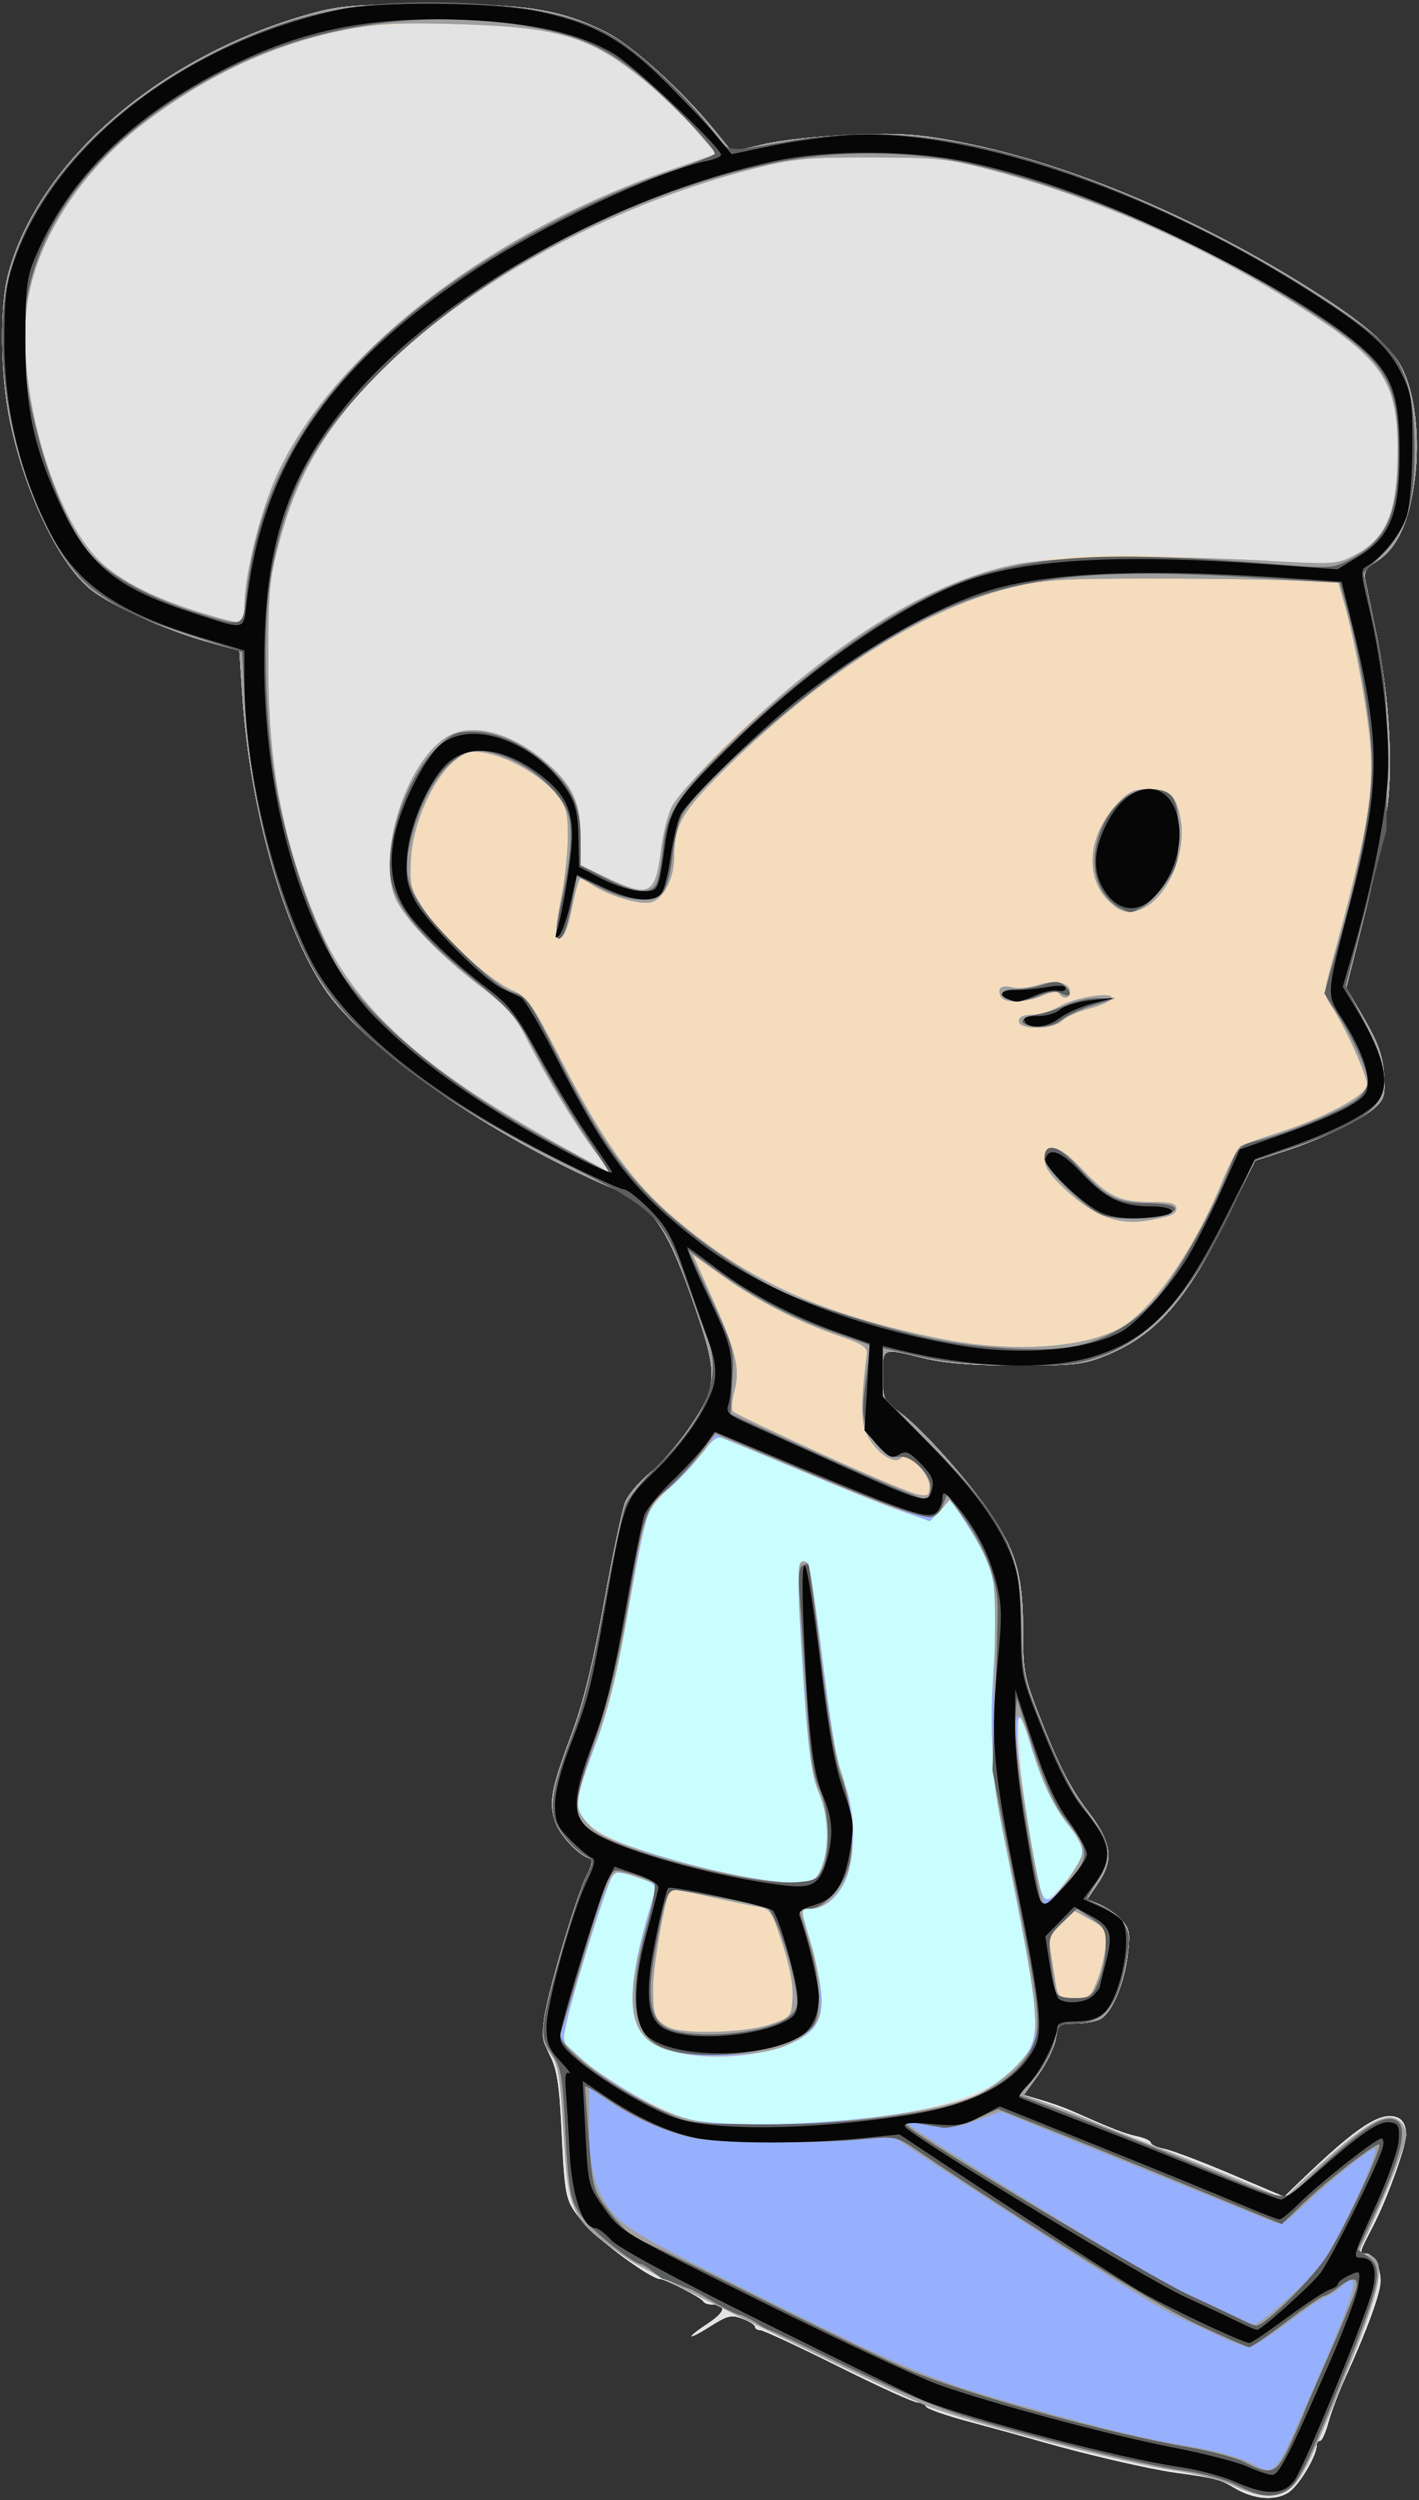 <svg xmlns="http://www.w3.org/2000/svg" xmlns:xlink="http://www.w3.org/1999/xlink" version="1.1" width="76.547" height="134.821" viewBox="-0.038 0.45 76.547 134.821">
  <rect x="-0.038" y="0.45" width="76.547" height="134.821" fill="#333333" stroke="none"/>
  <!-- Exported by Scratch - http://scratch.mit.edu/ -->
  <g id="ID0.9008278464898467">
    <g id="layer1">
      <g id="g63">
        <g id="g32">
          <path id="path46" fill="#cafdfd" stroke-width="0.23" d="M 69.444 134.877 C 70.01 134.532 70.994 132.899 70.994 132.306 C 70.994 132.177 71.076 132.073 71.175 132.073 C 71.276 132.073 71.476 131.627 71.622 131.082 C 71.768 130.537 72.19 129.428 72.56 128.615 C 73.716 126.078 74.437 124.099 74.437 123.468 C 74.437 122.68 74.052 121.972 73.624 121.972 C 73.271 121.972 73.275 121.957 74.04 120.478 C 74.8 119.01 75.814 116.191 75.814 115.548 C 75.814 115.135 75.658 114.795 75.413 114.671 C 74.527 114.226 73.201 115.077 70.087 118.088 L 69.236 118.909 L 66.384 117.697 C 64.817 117.031 63.198 116.417 62.787 116.334 C 62.377 116.251 62.041 116.1 62.041 115.997 C 62.041 115.895 61.705 115.74 61.295 115.652 C 60.622 115.509 59.97 115.254 57.794 114.288 C 57.415 114.12 56.677 113.855 56.152 113.701 L 55.198 113.419 L 55.992 112.314 C 56.428 111.707 56.846 110.842 56.919 110.393 C 57.044 109.618 57.097 109.577 57.954 109.577 C 58.451 109.577 59.067 109.465 59.323 109.328 C 59.951 108.991 60.617 107.416 60.804 105.82 C 60.941 104.661 60.899 104.448 60.444 103.963 C 60.161 103.662 59.633 103.293 59.272 103.144 L 58.614 102.871 L 59.18 102.038 C 60.084 100.708 59.952 99.804 58.599 98.052 C 57.797 97.013 57.108 95.698 56.304 93.672 C 55.184 90.851 55.154 90.713 55.154 88.396 C 55.154 85.56 54.81 84.242 53.572 82.327 C 52.417 80.539 49.744 77.52 48.532 76.635 C 47.62 75.968 47.589 75.906 47.584 74.627 C 47.578 73.104 47.519 73.129 49.803 73.693 C 50.909 73.967 52.374 74.082 54.809 74.087 C 57.836 74.093 58.407 74.032 59.527 73.587 C 62.331 72.469 63.997 70.576 66.255 65.939 L 67.665 63.045 L 69.272 62.524 C 71.254 61.882 73.455 60.815 74.172 60.149 C 74.641 59.712 74.699 59.482 74.618 58.354 C 74.547 57.354 74.306 56.68 73.558 55.387 L 72.589 53.714 L 73.633 49.565 C 74.208 47.283 74.76 44.539 74.861 43.466 C 75.087 41.066 74.836 37.663 74.209 34.626 C 73.949 33.364 73.682 32.073 73.617 31.757 C 73.52 31.292 73.647 31.089 74.283 30.684 C 75.341 30.01 75.998 28.557 76.286 26.25 C 76.565 24.032 76.29 21.661 75.597 20.302 C 75.047 19.226 73.746 18.044 71.489 16.57 C 65.131 12.416 57.758 9.26 51.713 8.103 C 49.525 7.684 48.545 7.617 45.974 7.711 C 44.229 7.774 42.125 8 41.163 8.226 L 39.453 8.63 L 38.542 7.511 C 36.779 5.344 34.054 2.879 32.645 2.174 C 30.195 0.95 28.299 0.65 23.131 0.67 C 19.201 0.684 18.287 0.756 16.778 1.172 C 8.685 3.403 2.028 9.119 0.4 15.239 C -0.067 16.992 -0.023 20.652 0.495 23.149 C 1.311 27.08 3.2 30.977 4.93 32.297 C 6.049 33.15 8.916 34.431 11.051 35.032 L 12.874 35.545 L 13.024 37.841 C 13.42 43.949 15.2 50.362 17.43 53.722 C 19.59 56.975 26.544 61.801 33.002 64.528 C 35.076 65.403 35.896 66.534 37.256 70.392 C 38.733 74.585 38.726 75.133 37.148 77.443 C 36.558 78.305 35.604 79.398 35.028 79.87 C 34.452 80.343 33.85 81.047 33.69 81.437 C 33.53 81.826 33.015 84.263 32.546 86.851 C 31.944 90.165 31.428 92.261 30.803 93.936 C 29.699 96.891 29.558 97.626 29.896 98.65 C 30.142 99.397 31.12 100.456 31.761 100.67 C 31.951 100.733 31.912 100.986 31.629 101.535 C 31.087 102.581 29.499 107.905 29.316 109.285 C 29.201 110.152 29.27 110.591 29.634 111.305 C 29.992 112.007 30.13 112.85 30.234 114.972 C 30.436 119.094 30.436 119.096 31.399 120.27 C 32.177 121.221 35.062 123.351 35.568 123.349 C 35.856 123.349 37.812 124.36 37.899 124.555 C 37.941 124.65 38.168 124.727 38.402 124.727 C 39.182 124.727 39.088 125.124 38.163 125.736 C 36.899 126.572 37.008 126.706 38.29 125.893 C 39.206 125.313 39.414 125.264 40.012 125.49 C 40.386 125.631 40.693 125.827 40.693 125.925 C 40.693 126.024 40.821 126.105 40.979 126.106 C 41.137 126.107 43.022 126.983 45.169 128.054 C 47.315 129.126 49.243 130.004 49.454 130.005 C 49.664 130.006 49.87 130.105 49.913 130.224 C 49.954 130.343 50.97 130.702 52.17 131.023 C 53.369 131.343 55.229 131.855 56.302 132.162 C 58.689 132.845 62.028 133.613 63.418 133.799 C 65.423 134.066 65.82 134.168 66.509 134.59 C 67.541 135.222 68.695 135.334 69.444 134.877 Z "/>
          <path id="path44" fill="#e3e3e3" stroke-width="0.23" d="M 69.444 134.877 C 70.01 134.532 70.994 132.899 70.994 132.306 C 70.994 132.177 71.076 132.073 71.175 132.073 C 71.276 132.073 71.476 131.627 71.622 131.082 C 71.768 130.537 72.19 129.428 72.56 128.615 C 73.716 126.078 74.437 124.099 74.437 123.468 C 74.437 122.68 74.052 121.972 73.624 121.972 C 73.271 121.972 73.275 121.957 74.04 120.478 C 74.8 119.01 75.814 116.191 75.814 115.548 C 75.814 115.135 75.658 114.795 75.413 114.671 C 74.527 114.226 73.201 115.077 70.087 118.088 L 69.236 118.909 L 66.384 117.697 C 64.817 117.031 63.198 116.417 62.787 116.334 C 62.377 116.251 62.041 116.1 62.041 115.997 C 62.041 115.895 61.705 115.74 61.295 115.652 C 60.622 115.509 59.97 115.254 57.794 114.288 C 57.415 114.12 56.677 113.855 56.152 113.701 L 55.198 113.419 L 55.992 112.314 C 56.428 111.707 56.846 110.842 56.919 110.393 C 57.044 109.618 57.097 109.577 57.954 109.577 C 58.451 109.577 59.067 109.465 59.323 109.328 C 59.951 108.991 60.617 107.416 60.804 105.82 C 60.941 104.661 60.899 104.448 60.444 103.963 C 60.161 103.662 59.633 103.293 59.272 103.144 L 58.614 102.871 L 59.18 102.038 C 60.084 100.708 59.952 99.804 58.599 98.052 C 57.797 97.013 57.108 95.698 56.304 93.672 C 55.184 90.851 55.154 90.713 55.154 88.396 C 55.154 85.56 54.81 84.242 53.572 82.327 C 52.417 80.539 49.744 77.52 48.532 76.635 C 47.62 75.968 47.589 75.906 47.584 74.627 C 47.578 73.104 47.519 73.129 49.803 73.693 C 50.909 73.967 52.374 74.082 54.809 74.087 C 57.836 74.093 58.407 74.032 59.527 73.587 C 62.331 72.469 63.997 70.576 66.255 65.939 L 67.665 63.045 L 69.272 62.524 C 71.254 61.882 73.455 60.815 74.172 60.149 C 74.641 59.712 74.699 59.482 74.618 58.354 C 74.547 57.354 74.306 56.68 73.558 55.387 L 72.589 53.714 L 73.633 49.565 C 74.208 47.283 74.76 44.539 74.861 43.466 C 75.087 41.066 74.836 37.663 74.209 34.626 C 73.949 33.364 73.682 32.073 73.617 31.757 C 73.52 31.292 73.647 31.089 74.283 30.684 C 75.341 30.01 75.998 28.557 76.286 26.25 C 76.565 24.032 76.29 21.661 75.597 20.302 C 75.047 19.226 73.746 18.044 71.489 16.57 C 65.131 12.416 57.758 9.26 51.713 8.103 C 49.525 7.684 48.545 7.617 45.974 7.711 C 44.229 7.774 42.125 8 41.163 8.226 L 39.453 8.63 L 38.542 7.511 C 36.779 5.344 34.054 2.879 32.645 2.174 C 30.195 0.95 28.299 0.65 23.131 0.67 C 19.201 0.684 18.287 0.756 16.778 1.172 C 8.685 3.403 2.028 9.119 0.4 15.239 C -0.067 16.992 -0.023 20.652 0.495 23.149 C 1.311 27.08 3.2 30.977 4.93 32.297 C 6.049 33.15 8.916 34.431 11.051 35.032 L 12.874 35.545 L 13.024 37.841 C 13.42 43.949 15.2 50.362 17.43 53.722 C 19.59 56.975 26.544 61.801 33.002 64.528 C 35.076 65.403 35.896 66.534 37.256 70.392 C 38.733 74.585 38.726 75.133 37.148 77.443 C 36.558 78.305 35.604 79.398 35.028 79.87 C 34.452 80.343 33.85 81.047 33.69 81.437 C 33.53 81.826 33.015 84.263 32.546 86.851 C 31.944 90.165 31.428 92.261 30.803 93.936 C 29.699 96.891 29.558 97.626 29.896 98.65 C 30.142 99.397 31.12 100.456 31.761 100.67 C 31.951 100.733 31.912 100.986 31.629 101.535 C 31.087 102.581 29.499 107.905 29.316 109.285 C 29.201 110.152 29.27 110.591 29.634 111.305 C 29.992 112.007 30.13 112.85 30.234 114.972 C 30.436 119.094 30.436 119.096 31.399 120.27 C 32.177 121.221 35.062 123.351 35.568 123.349 C 35.856 123.349 37.812 124.36 37.899 124.555 C 37.941 124.65 38.168 124.727 38.402 124.727 C 39.182 124.727 39.088 125.124 38.163 125.736 C 36.899 126.572 37.008 126.706 38.29 125.893 C 39.206 125.313 39.414 125.264 40.012 125.49 C 40.386 125.631 40.693 125.827 40.693 125.925 C 40.693 126.024 40.821 126.105 40.979 126.106 C 41.137 126.107 43.022 126.983 45.169 128.054 C 47.315 129.126 49.243 130.004 49.454 130.005 C 49.664 130.006 49.87 130.105 49.913 130.224 C 49.954 130.343 50.97 130.702 52.17 131.023 C 53.369 131.343 55.229 131.855 56.302 132.162 C 58.689 132.845 62.028 133.613 63.418 133.799 C 65.423 134.066 65.82 134.168 66.509 134.59 C 67.541 135.222 68.695 135.334 69.444 134.877 Z M 35.11 113.866 C 32.769 112.694 30.362 110.914 30.362 110.353 C 30.362 109.526 32.791 101.629 33.106 101.434 C 33.207 101.372 33.773 101.486 34.365 101.688 C 35.196 101.971 35.408 102.14 35.297 102.429 C 34.837 103.628 34.242 106.222 34.133 107.511 C 33.956 109.591 34.421 110.467 35.987 111.001 C 37.97 111.678 41.112 111.441 43.036 110.467 C 43.686 110.138 43.953 109.818 44.163 109.116 C 44.431 108.222 44.23 106.981 43.316 103.895 C 43.191 103.471 43.253 103.379 43.665 103.379 C 44.513 103.379 45.078 102.924 45.547 101.863 C 46.181 100.43 46.17 98.108 45.522 96.615 C 45.171 95.807 44.836 93.944 44.37 90.217 C 43.748 85.24 43.437 83.946 43.084 84.865 C 43.002 85.079 43.09 87.653 43.28 90.586 C 43.56 94.921 43.715 96.145 44.109 97.132 C 44.639 98.454 44.72 99.618 44.37 100.839 C 43.997 102.134 43.481 102.237 40.202 101.665 C 36 100.933 32.071 99.507 31.39 98.468 C 30.965 97.819 31.053 97.417 32.508 93.393 C 32.828 92.509 33.458 89.684 33.91 87.114 C 34.362 84.545 34.837 82.247 34.965 82.007 C 35.093 81.768 35.795 80.978 36.525 80.251 C 37.253 79.525 38.007 78.681 38.197 78.375 L 38.544 77.819 L 42.66 79.57 C 46.666 81.276 48.155 81.864 49.494 82.271 C 50.032 82.434 50.242 82.372 50.706 81.909 L 51.266 81.348 L 52.184 82.768 C 53.597 84.955 53.88 86.219 53.636 89.256 C 53.249 94.067 53.402 96.135 54.561 101.772 C 56.194 109.71 56.193 110.582 54.543 112.147 C 52.595 113.995 46.663 115.147 39.931 114.986 C 37.22 114.921 37.219 114.921 35.11 113.866 Z M 55.629 100.108 C 55.339 98.561 55.058 96.262 55.004 95 L 54.905 92.704 L 55.697 95.066 C 56.24 96.684 56.785 97.812 57.429 98.646 C 57.945 99.316 58.368 100.089 58.368 100.364 C 58.368 100.823 56.683 102.92 56.314 102.92 C 56.226 102.92 55.917 101.654 55.629 100.108 Z "/>
          <path id="path42" fill="#f4dcbd" stroke-width="0.23" d="M 69.677 134.541 C 70.227 134.021 70.722 133.001 72.275 129.204 C 74.543 123.653 74.816 122.319 73.737 122.037 C 73.204 121.897 73.214 121.971 73.608 121.147 C 74.72 118.826 75.814 116.074 75.814 115.598 C 75.814 115.058 75.38 114.627 74.834 114.627 C 74.246 114.627 72.8 115.657 70.835 117.477 L 69.185 119.006 L 67.736 118.409 C 66.94 118.081 65.978 117.672 65.599 117.499 C 65.22 117.327 63.774 116.756 62.386 116.231 C 60.996 115.704 59.447 115.09 58.942 114.865 C 58.437 114.64 57.386 114.225 56.606 113.944 L 55.19 113.431 L 55.988 112.32 C 56.427 111.709 56.846 110.842 56.919 110.393 C 57.044 109.618 57.097 109.577 57.954 109.577 C 58.451 109.577 59.067 109.465 59.323 109.328 C 59.951 108.991 60.617 107.416 60.804 105.82 C 60.941 104.661 60.899 104.448 60.444 103.963 C 60.161 103.662 59.633 103.293 59.272 103.144 L 58.614 102.871 L 59.18 102.038 C 60.084 100.708 59.952 99.804 58.599 98.052 C 57.797 97.013 57.108 95.698 56.304 93.672 C 55.184 90.851 55.154 90.713 55.154 88.396 C 55.154 85.56 54.81 84.242 53.572 82.327 C 52.417 80.539 49.744 77.52 48.532 76.635 C 47.62 75.968 47.589 75.906 47.584 74.627 C 47.578 73.104 47.519 73.129 49.803 73.693 C 50.909 73.967 52.374 74.082 54.809 74.087 C 57.836 74.093 58.407 74.032 59.527 73.587 C 62.331 72.469 63.997 70.576 66.255 65.939 L 67.665 63.045 L 69.272 62.524 C 71.254 61.882 73.455 60.815 74.172 60.149 C 74.641 59.712 74.699 59.482 74.618 58.354 C 74.547 57.354 74.306 56.68 73.558 55.387 L 72.589 53.714 L 73.633 49.565 C 74.208 47.283 74.76 44.539 74.861 43.466 C 75.087 41.066 74.836 37.663 74.209 34.626 C 73.949 33.364 73.682 32.073 73.617 31.757 C 73.52 31.292 73.647 31.089 74.283 30.684 C 75.341 30.01 75.998 28.557 76.286 26.25 C 76.565 24.032 76.29 21.661 75.597 20.302 C 75.047 19.226 73.746 18.044 71.489 16.57 C 65.131 12.416 57.758 9.26 51.713 8.103 C 49.525 7.684 48.545 7.617 45.974 7.711 C 44.229 7.774 42.125 8 41.163 8.226 L 39.453 8.63 L 38.542 7.511 C 36.779 5.344 34.054 2.879 32.645 2.174 C 30.195 0.95 28.299 0.65 23.131 0.67 C 19.201 0.684 18.287 0.756 16.778 1.172 C 8.685 3.403 2.028 9.119 0.4 15.239 C -0.067 16.992 -0.023 20.652 0.495 23.149 C 1.311 27.08 3.2 30.977 4.93 32.297 C 6.049 33.15 8.916 34.431 11.051 35.032 L 12.874 35.545 L 13.024 37.841 C 13.42 43.949 15.2 50.362 17.43 53.722 C 19.59 56.975 26.544 61.801 33.002 64.528 C 35.076 65.403 35.896 66.534 37.256 70.392 C 38.733 74.585 38.726 75.133 37.148 77.443 C 36.558 78.305 35.604 79.398 35.028 79.87 C 34.452 80.343 33.85 81.047 33.69 81.437 C 33.53 81.826 33.015 84.263 32.546 86.851 C 31.944 90.165 31.428 92.261 30.803 93.936 C 29.699 96.891 29.558 97.626 29.896 98.65 C 30.142 99.397 31.12 100.456 31.761 100.67 C 31.951 100.733 31.912 100.986 31.629 101.535 C 31.075 102.605 29.497 107.919 29.307 109.351 C 29.175 110.347 29.227 110.629 29.65 111.2 C 30.083 111.787 30.176 112.342 30.364 115.469 C 30.633 119.917 30.768 120.178 33.92 122.322 C 35.014 123.066 47.983 129.416 50.066 130.228 C 52.4 131.137 60.817 133.317 63.425 133.688 C 64.495 133.84 65.896 134.21 66.54 134.51 C 68.018 135.201 68.97 135.21 69.677 134.541 Z M 35.962 114.344 C 34.467 113.729 31.455 111.794 30.722 110.975 C 30.286 110.49 30.286 110.449 30.699 108.823 C 31.345 106.291 32.874 101.578 33.093 101.442 C 33.201 101.375 33.77 101.486 34.358 101.685 C 35.258 101.992 35.404 102.122 35.282 102.508 C 33.636 107.696 33.689 109.952 35.479 110.801 C 37.298 111.664 41.194 111.475 43.047 110.434 C 44.359 109.697 44.573 108.721 43.954 106.304 C 43.688 105.263 43.4 104.179 43.316 103.895 C 43.191 103.472 43.253 103.379 43.658 103.379 C 44.444 103.379 45.215 102.737 45.608 101.754 C 46.133 100.442 46.084 97.952 45.508 96.648 C 45.189 95.929 44.835 93.935 44.383 90.322 C 44.021 87.421 43.654 84.934 43.57 84.797 C 43.485 84.66 43.308 84.614 43.177 84.695 C 43.021 84.791 42.993 85.794 43.092 87.625 C 43.439 93.959 43.67 96.067 44.134 97.117 C 44.837 98.707 44.672 101.288 43.834 101.821 C 43.057 102.315 38.803 101.588 34.69 100.259 C 32.741 99.629 32.102 99.312 31.619 98.74 C 30.893 97.875 30.922 97.624 32.112 94.461 C 32.662 92.999 33.209 90.801 33.717 87.998 C 34.879 81.602 34.842 81.718 35.999 80.769 C 36.551 80.317 37.339 79.479 37.749 78.908 C 38.224 78.246 38.623 77.909 38.847 77.978 C 39.041 78.037 40.904 78.803 42.987 79.682 C 45.071 80.561 47.529 81.552 48.452 81.884 L 50.127 82.487 L 50.68 81.891 L 51.232 81.295 L 52.168 82.742 C 53.607 84.97 53.879 86.195 53.636 89.368 C 53.263 94.224 53.396 95.881 54.669 102.283 C 55.912 108.537 56.045 109.898 55.511 110.931 C 55.05 111.821 53.676 112.981 52.468 113.499 C 50.406 114.383 44.525 115.091 40.118 114.986 C 37.799 114.931 37.142 114.829 35.962 114.344 Z M 54.953 95.503 C 54.685 92.86 54.936 92.266 55.477 94.263 C 55.995 96.175 56.809 97.92 57.677 98.972 C 58.545 100.026 58.546 100.567 57.679 101.658 C 56.258 103.445 56.249 103.439 55.677 100.363 C 55.395 98.851 55.07 96.664 54.953 95.503 Z M 26.66 60.152 C 21.654 57.043 18.718 54.043 17.183 50.468 C 15.199 45.849 14.428 41.825 14.433 36.119 C 14.438 32.279 14.495 31.661 15.032 29.671 C 15.65 27.38 16.392 25.709 17.576 23.952 C 21.78 17.708 31.157 11.89 40.922 9.469 C 42.796 9.004 43.651 8.93 47.005 8.94 C 50.607 8.95 51.111 9.005 53.547 9.652 C 58.554 10.981 64.052 13.337 68.698 16.143 C 74.561 19.685 75.356 20.726 75.356 24.871 C 75.356 28.136 74.667 29.666 72.824 30.497 C 71.924 30.903 71.612 30.911 67.243 30.649 C 57.457 30.062 54.223 30.437 49.76 32.677 C 45.987 34.571 40.585 38.797 37.652 42.15 C 36.039 43.995 35.861 44.356 35.619 46.283 C 35.307 48.763 35.007 48.898 32.486 47.684 L 31.281 47.103 L 31.281 45.643 C 31.281 43.827 31.07 43.265 29.925 42.023 C 28.191 40.142 25.47 39.305 24.032 40.21 C 21.861 41.576 20.297 46.506 21.284 48.869 C 21.733 49.942 23.659 51.95 25.831 53.608 C 27.257 54.696 27.75 55.239 28.299 56.325 C 29.347 58.401 30.987 61.118 32.025 62.499 L 32.96 63.742 L 30.916 62.634 C 29.79 62.024 27.875 60.907 26.66 60.152 Z M 10.276 33.317 C 7.855 32.527 6.136 31.58 5.12 30.478 C 2.672 27.823 0.846 21.072 1.43 16.836 C 2.173 11.451 7.264 6.13 14.405 3.277 C 17.663 1.975 20.022 1.625 24.623 1.758 C 28.87 1.88 30.444 2.166 32.416 3.178 C 33.691 3.831 36.33 6.073 37.642 7.615 L 38.609 8.751 L 36.15 9.595 C 25.941 13.093 17.164 20.117 14.565 26.866 C 13.824 28.788 13.145 31.71 13.145 32.972 C 13.145 34.208 13.043 34.22 10.276 33.317 Z "/>
          <path id="path40" fill="#97b0fd" stroke-width="0.23" d="M 69.677 134.541 C 70.227 134.021 70.722 133.001 72.275 129.204 C 74.543 123.653 74.816 122.319 73.737 122.037 C 73.204 121.897 73.214 121.971 73.608 121.147 C 74.72 118.826 75.814 116.074 75.814 115.598 C 75.814 115.367 75.69 115.054 75.539 114.902 C 74.821 114.185 73.665 114.85 70.511 117.794 L 69.209 119.009 L 66.945 118.067 C 65.7 117.549 63.596 116.709 62.27 116.199 C 60.944 115.69 59.447 115.09 58.942 114.865 C 58.437 114.64 57.386 114.225 56.606 113.944 L 55.19 113.431 L 55.988 112.32 C 56.427 111.709 56.846 110.842 56.919 110.393 C 57.044 109.618 57.097 109.577 57.954 109.577 C 58.451 109.577 59.067 109.465 59.323 109.328 C 59.951 108.991 60.617 107.416 60.804 105.82 C 60.941 104.661 60.899 104.448 60.444 103.963 C 60.161 103.662 59.633 103.293 59.272 103.144 L 58.614 102.871 L 59.18 102.038 C 60.084 100.708 59.952 99.804 58.599 98.052 C 57.797 97.013 57.108 95.698 56.304 93.672 C 55.184 90.851 55.154 90.713 55.154 88.396 C 55.154 85.56 54.81 84.242 53.572 82.327 C 52.417 80.539 49.744 77.52 48.532 76.635 C 47.62 75.968 47.589 75.906 47.584 74.627 C 47.578 73.104 47.519 73.129 49.803 73.693 C 50.909 73.967 52.374 74.082 54.809 74.087 C 57.836 74.093 58.407 74.032 59.527 73.587 C 62.331 72.469 63.997 70.576 66.255 65.939 L 67.665 63.045 L 69.272 62.524 C 71.254 61.882 73.455 60.815 74.172 60.149 C 74.641 59.712 74.699 59.482 74.618 58.354 C 74.547 57.354 74.306 56.68 73.558 55.387 L 72.589 53.714 L 73.633 49.565 C 74.208 47.283 74.76 44.539 74.861 43.466 C 75.087 41.066 74.836 37.663 74.209 34.626 C 73.949 33.364 73.682 32.073 73.617 31.757 C 73.52 31.292 73.647 31.089 74.283 30.684 C 75.341 30.01 75.998 28.557 76.286 26.25 C 76.565 24.032 76.29 21.661 75.597 20.302 C 75.047 19.226 73.746 18.044 71.489 16.57 C 65.131 12.416 57.758 9.26 51.713 8.103 C 49.525 7.684 48.545 7.617 45.974 7.711 C 44.229 7.774 42.125 8 41.163 8.226 L 39.453 8.63 L 38.542 7.511 C 36.779 5.344 34.054 2.879 32.645 2.174 C 30.195 0.95 28.299 0.65 23.131 0.67 C 19.201 0.684 18.287 0.756 16.778 1.172 C 8.685 3.403 2.028 9.119 0.4 15.239 C -0.067 16.992 -0.023 20.652 0.495 23.149 C 1.311 27.08 3.2 30.977 4.93 32.297 C 6.049 33.15 8.916 34.431 11.051 35.032 L 12.874 35.545 L 13.024 37.841 C 13.42 43.949 15.2 50.362 17.43 53.722 C 19.59 56.975 26.544 61.801 33.002 64.528 C 35.076 65.403 35.896 66.534 37.256 70.392 C 38.733 74.585 38.726 75.133 37.148 77.443 C 36.558 78.305 35.604 79.398 35.028 79.87 C 34.452 80.343 33.85 81.047 33.69 81.437 C 33.53 81.826 33.015 84.263 32.546 86.851 C 31.944 90.165 31.428 92.261 30.803 93.936 C 29.699 96.891 29.558 97.626 29.896 98.65 C 30.142 99.397 31.12 100.456 31.761 100.67 C 31.951 100.733 31.912 100.986 31.629 101.535 C 31.075 102.605 29.497 107.919 29.307 109.351 C 29.175 110.347 29.227 110.629 29.65 111.2 C 30.083 111.787 30.176 112.342 30.364 115.469 C 30.633 119.917 30.768 120.178 33.92 122.322 C 35.01 123.063 47.92 129.381 50.066 130.224 C 52.374 131.13 60.8 133.315 63.425 133.688 C 64.495 133.84 65.896 134.21 66.54 134.51 C 68.018 135.201 68.97 135.21 69.677 134.541 Z M 35.962 114.344 C 34.467 113.729 31.455 111.794 30.722 110.975 C 30.286 110.49 30.286 110.449 30.699 108.823 C 31.345 106.291 32.874 101.578 33.093 101.442 C 33.201 101.375 33.77 101.486 34.358 101.685 C 35.258 101.992 35.404 102.122 35.282 102.508 C 33.636 107.696 33.689 109.952 35.479 110.801 C 37.298 111.664 41.194 111.475 43.047 110.434 C 44.359 109.697 44.573 108.721 43.954 106.304 C 43.688 105.263 43.4 104.179 43.316 103.895 C 43.191 103.472 43.253 103.379 43.658 103.379 C 44.444 103.379 45.215 102.737 45.608 101.754 C 46.133 100.442 46.084 97.952 45.508 96.648 C 45.189 95.929 44.835 93.935 44.383 90.322 C 44.021 87.421 43.654 84.934 43.57 84.797 C 43.485 84.66 43.308 84.614 43.177 84.695 C 43.021 84.791 42.993 85.794 43.092 87.625 C 43.439 93.959 43.67 96.067 44.134 97.117 C 44.837 98.707 44.672 101.288 43.834 101.821 C 43.057 102.315 38.803 101.588 34.69 100.259 C 32.741 99.629 32.102 99.312 31.619 98.74 C 30.893 97.875 30.922 97.624 32.112 94.461 C 32.662 92.999 33.209 90.801 33.717 87.998 C 34.879 81.602 34.842 81.718 35.999 80.769 C 36.551 80.317 37.339 79.479 37.749 78.908 C 38.224 78.246 38.623 77.909 38.847 77.978 C 39.041 78.037 40.904 78.803 42.987 79.682 C 45.071 80.561 47.529 81.552 48.452 81.884 L 50.127 82.487 L 50.68 81.891 L 51.232 81.295 L 52.168 82.742 C 53.607 84.97 53.879 86.195 53.636 89.368 C 53.263 94.224 53.396 95.881 54.669 102.283 C 55.912 108.537 56.045 109.898 55.511 110.931 C 55.05 111.821 53.676 112.981 52.468 113.499 C 50.406 114.383 44.525 115.091 40.118 114.986 C 37.799 114.931 37.142 114.829 35.962 114.344 Z M 36.028 109.772 C 35.285 109.381 35.189 109.136 35.192 107.626 C 35.194 106.419 35.865 102.62 36.122 102.363 C 36.174 102.311 37.042 102.457 38.052 102.688 C 39.062 102.919 40.265 103.17 40.725 103.249 C 41.54 103.386 41.574 103.435 42.175 105.28 C 42.573 106.505 42.764 107.535 42.717 108.202 C 42.645 109.215 42.624 109.239 41.496 109.624 C 40.158 110.081 36.788 110.172 36.028 109.772 Z M 56.88 107.224 C 56.798 106.687 56.679 105.938 56.617 105.559 C 56.525 105.005 56.642 104.736 57.216 104.186 L 57.93 103.502 L 58.781 103.963 C 59.537 104.373 59.627 104.518 59.605 105.279 C 59.59 105.749 59.401 106.598 59.184 107.167 C 58.811 108.142 58.741 108.199 57.91 108.199 C 57.052 108.199 57.027 108.176 56.88 107.224 Z M 54.953 95.503 C 54.685 92.86 54.936 92.266 55.477 94.263 C 55.995 96.175 56.809 97.92 57.677 98.972 C 58.545 100.026 58.546 100.567 57.679 101.658 C 56.259 103.445 56.249 103.439 55.677 100.363 C 55.395 98.851 55.07 96.664 54.953 95.503 Z M 44.229 78.829 C 41.732 77.689 39.606 76.674 39.507 76.575 C 39.406 76.474 39.434 75.993 39.568 75.507 C 39.901 74.301 39.688 73.378 38.419 70.537 L 37.337 68.111 L 38.96 69.274 C 40.826 70.611 43.014 71.734 45.23 72.49 C 46.458 72.908 46.764 73.105 46.722 73.448 C 46.386 76.17 46.392 77.157 46.75 77.85 C 47.241 78.799 48.189 79.445 48.554 79.08 C 48.925 78.709 50.105 79.871 50.105 80.61 C 50.105 81.105 50.027 81.154 49.436 81.036 C 49.069 80.962 46.726 79.969 44.229 78.829 Z M 50.599 72.624 C 44.296 71.337 40.314 69.529 36.35 66.152 C 34.058 64.201 32.499 62.027 30.246 57.647 C 28.623 54.491 28.445 54.239 27.541 53.826 C 26.269 53.244 23.725 50.895 22.79 49.438 C 22.103 48.368 22.054 48.162 22.135 46.717 C 22.24 44.859 23.299 42.469 24.446 41.506 C 25.062 40.987 25.308 40.917 26.089 41.041 C 27.351 41.244 29.129 42.254 29.927 43.223 C 30.515 43.935 30.592 44.207 30.592 45.578 C 30.592 46.431 30.424 47.961 30.219 48.979 C 30.014 49.997 29.904 50.887 29.974 50.958 C 30.275 51.258 30.561 50.719 30.838 49.32 C 31.001 48.499 31.197 47.826 31.271 47.826 C 31.347 47.826 31.611 47.965 31.86 48.136 C 32.743 48.739 34.467 49.26 35.073 49.108 C 35.76 48.936 36.33 47.813 36.332 46.628 C 36.335 44.962 36.749 44.233 38.921 42.072 C 44.126 36.892 49.645 33.358 54.397 32.165 C 56.189 31.715 57.024 31.656 61.811 31.65 C 64.778 31.646 68.321 31.694 69.683 31.757 L 72.16 31.872 L 72.486 33.02 C 73.043 34.975 73.724 38.672 73.88 40.596 C 74.096 43.234 73.707 45.435 71.779 52.481 C 71.371 53.973 71.371 54.062 71.761 54.661 C 72.584 55.925 73.785 58.601 73.709 59.004 C 73.607 59.545 71.362 60.742 69.043 61.49 C 68.032 61.816 67.072 62.155 66.907 62.243 C 66.744 62.331 66.272 63.232 65.858 64.246 C 64.366 67.898 62.033 71.213 60.327 72.103 C 58.237 73.193 54.389 73.398 50.599 72.624 Z M 61.811 66.274 C 63.141 66.049 63.418 65.935 63.418 65.612 C 63.418 65.349 63.103 65.272 62.03 65.272 C 60.339 65.272 59.727 64.975 58.283 63.447 C 57.106 62.201 56.469 62.036 56.341 62.944 C 56.285 63.335 56.547 63.749 57.312 64.482 C 58.885 65.99 60.259 66.537 61.811 66.274 Z M 57.267 55.486 C 57.474 55.279 58.136 54.985 58.74 54.832 C 59.343 54.679 59.876 54.435 59.924 54.291 C 60.058 53.891 57.936 54.227 57.078 54.743 C 56.684 54.979 56.039 55.172 55.643 55.172 C 55.157 55.172 54.925 55.283 54.925 55.517 C 54.925 56.009 56.769 55.984 57.267 55.486 Z M 56.233 54.124 C 56.696 53.922 57.02 53.886 57.108 54.028 C 57.316 54.365 57.68 54.3 57.68 53.925 C 57.68 53.434 56.861 53.267 55.942 53.571 C 55.495 53.718 54.893 53.779 54.602 53.706 C 53.988 53.551 53.758 53.708 53.932 54.161 C 54.089 54.569 55.261 54.55 56.233 54.124 Z M 61.758 49.358 C 63.038 48.647 63.963 46.337 63.651 44.633 C 63.413 43.327 63.072 43.006 61.925 43.006 C 61.077 43.006 60.838 43.126 60.129 43.911 C 58.648 45.55 58.482 47.746 59.745 49.009 C 60.455 49.719 60.951 49.805 61.758 49.358 Z M 26.66 60.152 C 21.654 57.043 18.718 54.043 17.183 50.468 C 15.199 45.849 14.428 41.825 14.433 36.119 C 14.438 32.279 14.495 31.661 15.032 29.671 C 15.65 27.38 16.393 25.709 17.576 23.952 C 21.78 17.708 31.157 11.89 40.922 9.469 C 42.796 9.004 43.651 8.93 47.005 8.94 C 50.607 8.95 51.111 9.005 53.547 9.652 C 59.475 11.226 65.575 13.999 70.994 17.582 C 74.585 19.957 75.356 21.209 75.356 24.671 C 75.356 28.09 74.771 29.506 72.987 30.417 C 72.086 30.877 71.862 30.89 68.474 30.698 C 62.707 30.369 56.699 30.46 54.63 30.906 C 51.056 31.676 47.425 33.612 43.241 36.977 C 40.6 39.101 36.723 42.942 36.202 43.951 C 35.991 44.358 35.728 45.412 35.618 46.291 C 35.307 48.762 35.005 48.897 32.486 47.684 L 31.281 47.103 L 31.281 45.606 C 31.281 43.763 30.864 42.825 29.524 41.645 C 27.582 39.937 25.382 39.362 24.032 40.21 C 21.861 41.576 20.297 46.506 21.284 48.869 C 21.733 49.942 23.659 51.95 25.831 53.608 C 27.257 54.696 27.75 55.239 28.299 56.325 C 29.347 58.401 30.987 61.118 32.025 62.499 L 32.96 63.742 L 30.916 62.634 C 29.79 62.024 27.875 60.907 26.66 60.152 Z M 10.276 33.321 C 7.843 32.52 6.133 31.577 5.123 30.481 C 2.668 27.817 0.847 21.155 1.42 16.928 C 1.888 13.472 4.268 9.74 7.662 7.141 C 11.175 4.45 14.852 2.759 18.81 2.014 C 20.403 1.714 21.669 1.659 24.738 1.754 C 30.174 1.922 31.806 2.42 34.74 4.806 C 35.57 5.481 36.781 6.644 37.431 7.391 L 38.613 8.751 L 36.151 9.6 C 25.892 13.14 17.162 20.122 14.565 26.866 C 13.788 28.884 13.146 31.725 13.146 33.144 L 13.146 34.089 L 12.4 33.932 C 11.989 33.845 11.033 33.57 10.276 33.321 Z "/>
          <path id="path38" fill="#a0a19e" stroke-width="0.23" d="M 69.677 134.541 C 70.227 134.021 70.722 133.001 72.275 129.204 C 74.543 123.653 74.816 122.319 73.737 122.037 C 73.204 121.897 73.214 121.971 73.608 121.147 C 74.72 118.826 75.814 116.074 75.814 115.598 C 75.814 115.367 75.69 115.054 75.539 114.902 C 74.821 114.185 73.665 114.85 70.511 117.794 L 69.209 119.009 L 66.945 118.067 C 65.7 117.549 63.596 116.709 62.27 116.199 C 60.944 115.69 59.447 115.09 58.942 114.865 C 58.437 114.64 57.386 114.225 56.606 113.944 L 55.19 113.431 L 55.988 112.32 C 56.427 111.709 56.846 110.842 56.919 110.393 C 57.044 109.618 57.097 109.577 57.954 109.577 C 58.451 109.577 59.067 109.465 59.323 109.328 C 59.951 108.991 60.617 107.416 60.804 105.82 C 60.941 104.661 60.899 104.448 60.444 103.963 C 60.161 103.662 59.633 103.293 59.272 103.144 L 58.614 102.871 L 59.18 102.038 C 60.084 100.708 59.952 99.804 58.599 98.052 C 57.797 97.013 57.108 95.698 56.304 93.672 C 55.184 90.851 55.154 90.713 55.154 88.396 C 55.154 85.56 54.81 84.242 53.572 82.327 C 52.417 80.539 49.744 77.52 48.532 76.635 C 47.62 75.968 47.589 75.906 47.584 74.627 C 47.578 73.104 47.519 73.129 49.803 73.693 C 50.909 73.967 52.374 74.082 54.809 74.087 C 57.836 74.093 58.407 74.032 59.527 73.587 C 62.331 72.469 63.997 70.576 66.255 65.939 L 67.665 63.045 L 69.272 62.524 C 71.254 61.882 73.455 60.815 74.172 60.149 C 74.641 59.712 74.699 59.482 74.618 58.354 C 74.547 57.354 74.306 56.68 73.558 55.387 L 72.589 53.714 L 73.633 49.565 C 74.208 47.283 74.76 44.539 74.861 43.466 C 75.087 41.066 74.836 37.663 74.209 34.626 C 73.949 33.364 73.682 32.073 73.617 31.757 C 73.52 31.292 73.647 31.089 74.283 30.684 C 75.341 30.01 75.998 28.557 76.286 26.25 C 76.565 24.032 76.29 21.661 75.597 20.302 C 75.047 19.226 73.746 18.044 71.489 16.57 C 65.131 12.416 57.758 9.26 51.713 8.103 C 49.525 7.684 48.545 7.617 45.974 7.711 C 44.229 7.774 42.125 8 41.163 8.226 L 39.453 8.63 L 38.542 7.511 C 36.779 5.344 34.054 2.879 32.645 2.174 C 30.195 0.95 28.299 0.65 23.131 0.67 C 19.201 0.684 18.287 0.756 16.778 1.172 C 8.685 3.403 2.028 9.119 0.4 15.239 C -0.067 16.992 -0.023 20.652 0.495 23.149 C 1.311 27.08 3.2 30.977 4.93 32.297 C 6.049 33.15 8.916 34.431 11.051 35.032 L 12.874 35.545 L 13.024 37.841 C 13.42 43.949 15.2 50.362 17.43 53.722 C 19.59 56.975 26.544 61.801 33.002 64.528 C 35.076 65.403 35.896 66.534 37.256 70.392 C 38.733 74.585 38.726 75.133 37.148 77.443 C 36.558 78.305 35.604 79.398 35.028 79.87 C 34.452 80.343 33.85 81.047 33.69 81.437 C 33.53 81.826 33.015 84.263 32.546 86.851 C 31.944 90.165 31.428 92.261 30.803 93.936 C 29.699 96.891 29.558 97.626 29.896 98.65 C 30.142 99.397 31.12 100.456 31.761 100.67 C 31.951 100.733 31.912 100.986 31.629 101.535 C 31.075 102.605 29.497 107.919 29.307 109.351 C 29.175 110.347 29.227 110.629 29.65 111.2 C 30.083 111.787 30.176 112.342 30.364 115.469 C 30.633 119.917 30.768 120.178 33.92 122.322 C 35.01 123.063 47.92 129.381 50.066 130.224 C 52.374 131.13 60.8 133.315 63.425 133.688 C 64.495 133.84 65.896 134.21 66.54 134.51 C 68.018 135.201 68.97 135.21 69.677 134.541 Z M 67.329 133.225 C 66.838 132.975 65.525 132.615 64.411 132.425 C 61.638 131.952 59.827 131.517 55.267 130.23 C 50.153 128.787 49.191 128.388 40.922 124.286 C 35.017 121.357 33.787 120.662 33.071 119.843 C 32.069 118.699 31.74 117.466 31.74 114.852 L 31.74 113.034 L 32.6 113.623 C 34.104 114.651 35.942 115.469 37.365 115.741 C 38.845 116.025 43.906 116.06 46.564 115.805 C 47.457 115.719 48.283 115.731 48.4 115.832 C 48.517 115.931 49.954 116.887 51.596 117.955 C 58.775 122.629 62.464 124.933 63.533 125.412 C 64.164 125.696 65.207 126.174 65.851 126.475 C 66.495 126.776 67.165 127.023 67.343 127.023 C 67.52 127.022 68.492 126.403 69.502 125.646 C 70.512 124.888 71.435 124.269 71.553 124.269 C 71.671 124.268 72.007 124.044 72.298 123.77 C 73.528 122.614 73.132 123.988 70.53 129.892 C 68.663 134.13 68.808 133.979 67.329 133.225 Z M 65.599 124.892 C 64.589 124.423 63.485 123.911 63.146 123.753 C 61.888 123.166 48.964 115.194 48.96 115.002 C 48.958 114.893 49.24 114.871 49.587 114.953 C 50.965 115.281 51.348 115.262 52.633 114.8 L 53.967 114.32 L 60.931 117.144 C 64.761 118.697 68.178 120.08 68.525 120.217 C 69.104 120.445 69.243 120.381 70.246 119.418 C 71.625 118.096 74.009 116.189 74.131 116.311 C 74.362 116.542 72.394 120.795 71.272 122.491 C 70.699 123.356 67.799 125.948 67.556 125.812 C 67.49 125.775 66.609 125.361 65.599 124.893 Z M 37.125 114.732 C 35.412 114.289 32.771 112.797 31.273 111.427 L 30.129 110.38 L 30.804 108.199 C 31.175 107 31.74 105.141 32.058 104.067 C 32.377 102.994 32.771 101.933 32.935 101.709 C 33.215 101.327 33.299 101.324 34.323 101.673 C 34.922 101.878 35.412 102.085 35.412 102.134 C 35.412 102.184 35.161 103.093 34.853 104.156 C 33.229 109.757 34.051 111.309 38.626 111.276 C 41.224 111.258 42.518 110.932 43.51 110.046 C 44.188 109.44 44.241 109.289 44.207 108.049 C 44.187 107.311 43.957 106.036 43.697 105.215 C 43.106 103.354 43.105 103.379 43.76 103.379 C 44.503 103.379 45.461 102.359 45.76 101.249 C 46.1 99.988 45.897 97.573 45.313 95.918 C 45.011 95.06 44.619 92.753 44.275 89.793 C 43.971 87.181 43.653 84.933 43.569 84.796 C 43.485 84.66 43.31 84.613 43.181 84.692 C 42.946 84.838 42.987 86.038 43.465 92.912 C 43.624 95.212 43.813 96.39 44.141 97.13 C 44.677 98.342 44.729 100.089 44.262 101.205 C 43.952 101.946 43.858 102.002 42.896 102.002 C 41.329 102.002 37.402 101.18 34.715 100.29 C 32.888 99.685 32.157 99.322 31.662 98.77 C 30.871 97.892 30.908 97.568 32.184 94.166 C 32.832 92.438 33.274 90.623 33.797 87.539 C 34.769 81.814 34.718 81.956 36.281 80.457 C 37.024 79.744 37.842 78.859 38.098 78.49 L 38.562 77.82 L 43.642 79.939 C 49.485 82.376 50.214 82.568 50.781 81.816 L 51.168 81.303 L 51.798 82.129 C 52.144 82.584 52.706 83.547 53.045 84.271 C 53.715 85.702 53.718 85.745 53.532 93.278 C 53.458 96.243 53.502 96.607 54.556 101.657 C 55.163 104.561 55.712 107.763 55.777 108.773 L 55.896 110.61 L 54.943 111.687 C 54.419 112.279 53.452 113.026 52.793 113.346 C 50.013 114.695 40.3 115.554 37.125 114.732 Z M 36.028 109.772 C 35.285 109.381 35.189 109.137 35.192 107.626 C 35.194 106.419 35.865 102.62 36.122 102.363 C 36.174 102.311 37.042 102.457 38.052 102.688 C 39.062 102.919 40.265 103.17 40.725 103.249 C 41.54 103.386 41.574 103.435 42.175 105.28 C 42.573 106.505 42.764 107.535 42.717 108.202 C 42.645 109.215 42.624 109.239 41.496 109.624 C 40.158 110.081 36.788 110.172 36.028 109.772 Z M 56.88 107.224 C 56.798 106.687 56.679 105.938 56.617 105.559 C 56.524 105.005 56.642 104.736 57.216 104.186 L 57.93 103.502 L 58.781 103.963 C 59.537 104.373 59.627 104.518 59.604 105.279 C 59.59 105.749 59.401 106.598 59.184 107.167 C 58.811 108.142 58.741 108.199 57.91 108.199 C 57.052 108.199 57.027 108.176 56.88 107.224 Z M 55.544 99.533 C 54.784 94.986 54.595 93.138 54.872 92.966 C 54.991 92.894 55.318 93.627 55.6 94.596 C 56.194 96.642 56.793 97.894 57.712 99.012 C 58.073 99.451 58.368 100.036 58.368 100.312 C 58.368 100.809 56.691 103.15 56.335 103.15 C 56.232 103.15 55.877 101.522 55.544 99.533 Z M 44.229 78.829 C 41.732 77.689 39.606 76.674 39.507 76.575 C 39.406 76.474 39.434 75.993 39.568 75.507 C 39.901 74.301 39.688 73.378 38.419 70.537 L 37.337 68.111 L 38.96 69.274 C 40.826 70.611 43.014 71.734 45.23 72.49 C 46.458 72.908 46.764 73.105 46.722 73.448 C 46.386 76.17 46.392 77.157 46.75 77.85 C 47.241 78.799 48.189 79.445 48.554 79.08 C 48.925 78.709 50.105 79.871 50.105 80.61 C 50.105 81.105 50.027 81.154 49.436 81.036 C 49.069 80.962 46.726 79.969 44.229 78.829 Z M 50.599 72.624 C 44.296 71.337 40.315 69.529 36.35 66.152 C 34.058 64.201 32.499 62.027 30.246 57.647 C 28.623 54.491 28.445 54.239 27.541 53.826 C 26.269 53.244 23.725 50.895 22.79 49.438 C 22.103 48.368 22.054 48.162 22.135 46.717 C 22.24 44.859 23.299 42.469 24.446 41.506 C 25.062 40.987 25.308 40.917 26.089 41.041 C 27.351 41.244 29.129 42.254 29.927 43.223 C 30.515 43.935 30.592 44.207 30.592 45.578 C 30.592 46.431 30.424 47.961 30.219 48.979 C 30.014 49.997 29.904 50.887 29.974 50.957 C 30.275 51.258 30.561 50.719 30.838 49.32 C 31.001 48.499 31.197 47.826 31.271 47.826 C 31.347 47.826 31.611 47.965 31.86 48.136 C 32.743 48.739 34.467 49.26 35.073 49.108 C 35.76 48.936 36.33 47.813 36.332 46.628 C 36.335 44.962 36.749 44.233 38.921 42.072 C 44.126 36.892 49.645 33.358 54.397 32.165 C 56.189 31.715 57.024 31.656 61.811 31.65 C 64.778 31.646 68.321 31.694 69.683 31.757 L 72.16 31.872 L 72.486 33.02 C 73.043 34.975 73.724 38.672 73.88 40.596 C 74.096 43.234 73.707 45.435 71.779 52.481 C 71.371 53.973 71.371 54.062 71.761 54.661 C 72.584 55.925 73.785 58.601 73.709 59.004 C 73.607 59.545 71.362 60.742 69.043 61.49 C 68.032 61.816 67.072 62.155 66.907 62.243 C 66.744 62.331 66.272 63.232 65.858 64.246 C 64.366 67.898 62.033 71.213 60.327 72.103 C 58.237 73.193 54.389 73.398 50.599 72.624 Z M 61.811 66.274 C 63.141 66.049 63.418 65.935 63.418 65.612 C 63.418 65.349 63.103 65.272 62.03 65.272 C 60.339 65.272 59.728 64.975 58.284 63.447 C 57.106 62.201 56.47 62.036 56.341 62.944 C 56.285 63.335 56.547 63.749 57.312 64.482 C 58.885 65.99 60.26 66.537 61.811 66.274 Z M 57.267 55.486 C 57.474 55.279 58.136 54.985 58.74 54.832 C 59.343 54.679 59.876 54.435 59.924 54.291 C 60.058 53.891 57.936 54.227 57.078 54.743 C 56.684 54.979 56.039 55.172 55.643 55.172 C 55.157 55.172 54.925 55.283 54.925 55.517 C 54.925 56.009 56.769 55.984 57.267 55.486 Z M 56.233 54.124 C 56.696 53.922 57.02 53.886 57.108 54.028 C 57.317 54.365 57.68 54.3 57.68 53.925 C 57.68 53.434 56.861 53.267 55.942 53.571 C 55.495 53.717 54.893 53.779 54.602 53.706 C 53.988 53.551 53.758 53.708 53.932 54.161 C 54.089 54.569 55.261 54.55 56.233 54.124 Z M 61.758 49.358 C 63.038 48.647 63.964 46.337 63.651 44.633 C 63.413 43.326 63.072 43.006 61.925 43.006 C 61.077 43.006 60.838 43.126 60.129 43.911 C 58.648 45.55 58.482 47.746 59.745 49.009 C 60.455 49.719 60.951 49.805 61.758 49.358 Z M 26.66 60.152 C 21.655 57.043 18.719 54.043 17.184 50.468 C 15.199 45.849 14.428 41.825 14.433 36.119 C 14.438 32.279 14.495 31.661 15.032 29.671 C 15.65 27.38 16.393 25.709 17.576 23.952 C 21.78 17.708 31.157 11.89 40.922 9.469 C 42.796 9.004 43.651 8.93 47.005 8.94 C 50.607 8.95 51.111 9.005 53.547 9.652 C 59.475 11.226 65.575 13.999 70.994 17.582 C 74.585 19.957 75.356 21.209 75.356 24.671 C 75.356 28.089 74.771 29.506 72.987 30.417 C 72.086 30.877 71.862 30.89 68.474 30.698 C 62.707 30.369 56.699 30.46 54.63 30.906 C 51.056 31.676 47.425 33.612 43.241 36.977 C 40.6 39.101 36.723 42.942 36.202 43.951 C 35.991 44.358 35.728 45.411 35.618 46.291 C 35.307 48.762 35.005 48.897 32.486 47.684 L 31.281 47.103 L 31.281 45.606 C 31.281 43.763 30.864 42.825 29.524 41.645 C 27.583 39.937 25.382 39.362 24.032 40.21 C 21.861 41.576 20.297 46.506 21.284 48.869 C 21.733 49.942 23.659 51.95 25.831 53.608 C 27.257 54.696 27.751 55.239 28.299 56.325 C 29.347 58.401 30.987 61.118 32.025 62.499 L 32.96 63.742 L 30.916 62.634 C 29.79 62.024 27.875 60.907 26.66 60.152 Z M 10.276 33.321 C 7.843 32.519 6.133 31.577 5.123 30.481 C 2.668 27.817 0.847 21.155 1.42 16.928 C 1.889 13.472 4.268 9.74 7.662 7.141 C 11.175 4.45 14.852 2.759 18.81 2.014 C 20.403 1.714 21.669 1.659 24.738 1.754 C 30.174 1.922 31.806 2.42 34.741 4.806 C 35.57 5.481 36.781 6.644 37.431 7.391 L 38.613 8.751 L 36.152 9.599 C 25.892 13.14 17.162 20.122 14.565 26.866 C 13.788 28.884 13.146 31.725 13.146 33.144 L 13.146 34.089 L 12.4 33.932 C 11.989 33.845 11.033 33.57 10.276 33.321 Z "/>
          <path id="path36" fill="#5d5e5e" stroke-width="0.23" d="M 69.306 134.788 C 69.899 134.501 70.394 133.557 71.931 129.778 C 74.493 123.48 74.656 122.772 73.709 122.109 L 73.209 121.759 L 74.045 119.972 C 75.602 116.644 75.961 115.051 75.219 114.765 C 74.498 114.488 73.422 115.223 70.459 118.011 C 69.16 119.233 69.69 119.307 64.451 117.175 C 60.492 115.564 58.125 114.629 56.236 113.93 L 54.907 113.439 L 55.721 112.539 C 56.168 112.043 56.658 111.175 56.81 110.608 C 57.065 109.655 57.142 109.577 57.831 109.577 C 59.508 109.577 60.24 108.706 60.717 106.139 C 60.935 104.969 60.915 104.709 60.569 104.179 C 60.348 103.844 59.815 103.422 59.383 103.242 C 58.951 103.061 58.597 102.868 58.597 102.812 C 58.597 102.757 58.856 102.33 59.171 101.865 C 59.883 100.817 59.899 99.99 59.229 99.049 C 58.945 98.65 58.422 97.923 58.067 97.434 C 57.713 96.944 56.904 95.266 56.269 93.706 C 55.13 90.902 55.115 90.835 55.059 88.113 C 54.971 83.954 54.232 82.494 50.057 78.246 L 47.579 75.724 L 47.579 74.433 L 47.579 73.142 L 49.587 73.594 C 50.98 73.907 52.547 74.057 54.695 74.078 C 57.402 74.106 57.991 74.042 59.355 73.572 C 62.148 72.607 64.59 69.761 66.76 64.943 L 67.623 63.029 L 69.48 62.401 C 74.944 60.557 75.582 59.516 73.612 55.662 L 72.557 53.599 L 73.658 49.393 L 74.759 45.186 L 74.767 41.283 C 74.774 37.891 74.693 36.988 74.144 34.372 L 73.513 31.363 L 74.523 30.353 C 75.834 29.043 76.273 27.609 76.273 24.641 C 76.273 21.991 75.843 20.36 74.844 19.223 C 73.806 18.039 69.146 15.03 65.454 13.156 C 56.363 8.542 49.237 6.919 42.873 8.01 C 38.93 8.686 39.302 8.728 38.397 7.506 C 37.174 5.855 34.778 3.547 33.287 2.583 C 31.423 1.379 28.618 0.735 24.614 0.592 C 19.416 0.408 15.844 1.133 11.663 3.221 C 5.736 6.182 1.523 10.775 0.413 15.485 C -0.851 20.844 1.696 29.899 5.162 32.37 C 6.619 33.41 7.423 33.777 10.363 34.741 L 13.03 35.615 L 13.181 38.45 C 13.43 43.115 14.789 48.623 16.557 52.125 C 18.496 55.965 22.756 59.38 30.272 63.119 C 35.286 65.614 35.758 66.064 36.99 69.523 C 37.483 70.91 38.001 72.335 38.142 72.69 C 38.929 74.686 38.032 76.965 35.489 79.431 C 34.684 80.212 33.884 81.193 33.713 81.612 C 33.541 82.031 33.015 84.492 32.544 87.081 C 31.969 90.243 31.43 92.46 30.901 93.843 C 29.938 96.36 29.663 97.527 29.834 98.38 C 29.968 99.054 30.843 100.134 31.591 100.548 C 31.984 100.766 31.99 100.835 31.669 101.459 C 31.197 102.369 29.507 108.059 29.326 109.347 C 29.204 110.208 29.272 110.516 29.733 111.196 C 30.221 111.914 30.305 112.365 30.441 114.984 C 30.634 118.727 30.718 119.153 31.436 120.096 C 31.993 120.825 34.17 122.547 34.537 122.547 C 34.631 122.547 34.92 122.727 35.178 122.948 C 35.436 123.17 35.691 123.35 35.745 123.35 C 35.797 123.35 36.132 123.471 36.488 123.617 C 36.843 123.765 37.186 123.897 37.249 123.911 C 37.312 123.925 37.853 124.227 38.451 124.581 C 39.048 124.936 39.678 125.247 39.851 125.272 C 40.023 125.297 40.434 125.495 40.765 125.712 C 41.094 125.928 41.422 126.105 41.492 126.105 C 41.562 126.105 43.4 126.974 45.575 128.036 C 47.75 129.098 50.551 130.29 51.801 130.685 C 55.284 131.788 61.716 133.39 63.765 133.668 C 64.831 133.812 66.077 134.156 66.731 134.487 C 67.937 135.098 68.524 135.166 69.306 134.788 Z M 67.117 133.234 C 66.636 132.988 65.271 132.622 64.084 132.419 C 59.824 131.692 52.248 129.608 49.071 128.29 C 48.061 127.871 44.446 126.135 41.036 124.433 C 37.627 122.732 34.616 121.27 34.343 121.188 C 34.071 121.105 33.419 120.481 32.895 119.802 C 31.944 118.57 31.941 118.558 31.731 115.85 C 31.616 114.356 31.518 113.065 31.516 112.978 C 31.513 112.892 32.052 113.19 32.715 113.641 C 34.253 114.686 35.889 115.416 37.436 115.746 C 38.759 116.028 43.921 116.059 46.619 115.8 C 48.273 115.641 48.317 115.652 49.489 116.444 C 55.41 120.447 62.372 124.772 64.537 125.793 C 65.973 126.469 67.242 127.023 67.355 127.023 C 67.47 127.023 68.376 126.403 69.368 125.646 C 70.362 124.888 71.263 124.266 71.371 124.263 C 71.479 124.26 71.826 124.056 72.142 123.809 C 72.914 123.205 73.277 123.226 73.12 123.866 C 73.05 124.151 72.388 125.759 71.649 127.439 C 70.91 129.12 70.305 130.526 70.305 130.564 C 70.305 130.602 69.994 131.318 69.614 132.156 C 68.839 133.867 68.577 133.979 67.117 133.234 Z M 66.938 125.548 C 66.58 125.367 65.304 124.763 64.102 124.206 C 62.057 123.257 49.713 115.865 48.957 115.136 C 48.592 114.786 48.492 114.783 50.792 115.181 C 51.108 115.234 51.914 115.032 52.584 114.731 L 53.802 114.181 L 56.142 115.111 C 57.43 115.621 60.874 117.018 63.798 118.216 L 69.112 120.392 L 70.225 119.311 C 71.477 118.093 74.233 115.953 74.371 116.091 C 74.529 116.25 72.578 120.429 71.625 121.972 C 70.846 123.233 68.261 125.822 67.741 125.863 C 67.656 125.87 67.295 125.728 66.938 125.548 Z M 35.583 114.237 C 32.646 112.845 29.989 110.795 30.201 110.084 C 30.266 109.868 30.743 108.245 31.262 106.478 C 32.487 102.305 32.861 101.313 33.216 101.313 C 33.604 101.313 35.019 101.791 35.256 102.003 C 35.359 102.094 35.176 103.151 34.849 104.351 C 33.87 107.943 34.06 110 35.437 110.737 C 37.508 111.846 43.097 111.089 43.898 109.591 C 44.294 108.852 44.166 107.036 43.587 105.158 L 43.038 103.379 L 43.604 103.379 C 44.39 103.379 45.423 102.271 45.742 101.083 C 46.095 99.774 45.93 97.823 45.335 96.252 C 45.021 95.422 44.645 93.233 44.252 89.946 C 43.922 87.178 43.612 84.873 43.564 84.826 C 43.517 84.778 43.365 84.808 43.228 84.893 C 43.07 84.99 43.022 85.568 43.096 86.465 C 43.161 87.245 43.327 89.691 43.464 91.901 C 43.66 95.047 43.814 96.142 44.177 96.951 C 44.714 98.147 44.783 100.28 44.319 101.255 C 44.054 101.81 43.87 101.895 42.805 101.957 C 40.519 102.088 33.965 100.445 32.033 99.257 C 30.746 98.466 30.769 97.962 32.28 93.622 C 32.764 92.234 33.362 89.695 33.793 87.195 C 34.682 82.04 34.776 81.758 35.922 80.778 C 36.436 80.337 37.238 79.471 37.703 78.851 L 38.55 77.725 L 42.547 79.426 C 47.172 81.394 49.486 82.259 50.124 82.259 C 50.401 82.259 50.664 82.023 50.808 81.645 L 51.041 81.031 L 51.946 82.276 C 53.077 83.837 53.744 85.554 53.78 86.998 C 53.794 87.612 53.737 89.869 53.652 92.016 L 53.498 95.918 L 54.551 101.197 C 56.092 108.925 56.172 109.631 55.642 110.826 C 54.964 112.362 52.964 113.65 50.459 114.167 C 47.629 114.751 44.134 115.054 40.693 115.013 C 37.206 114.972 37.103 114.956 35.583 114.237 Z M 35.778 109.727 C 35.011 109.225 34.867 108.025 35.287 105.674 C 35.809 102.765 35.96 102.342 36.466 102.371 C 36.845 102.394 40.548 103.09 41.301 103.281 C 41.647 103.367 42.505 105.661 42.822 107.347 C 43.05 108.556 43.031 108.717 42.617 109.132 C 41.605 110.143 37.023 110.543 35.778 109.727 Z M 56.905 107.797 C 56.841 107.577 56.723 106.828 56.643 106.133 C 56.503 104.918 56.526 104.843 57.276 104.12 L 58.056 103.369 L 58.843 103.904 C 59.548 104.384 59.628 104.546 59.611 105.459 C 59.6 106.02 59.424 106.865 59.221 107.338 C 58.881 108.127 58.774 108.199 57.936 108.199 C 57.262 108.199 56.991 108.093 56.905 107.797 Z M 55.038 96.951 C 54.83 95.499 54.694 93.795 54.735 93.163 L 54.809 92.016 L 55.694 94.709 C 56.243 96.386 56.858 97.773 57.321 98.383 C 58.865 100.411 58.859 100.541 57.141 102.405 L 56.194 103.432 L 55.806 101.511 C 55.591 100.456 55.246 98.403 55.038 96.951 Z M 48.678 80.863 C 48.01 80.6 45.641 79.557 43.413 78.546 L 39.362 76.706 L 39.468 74.95 C 39.575 73.212 39.562 73.163 38.333 70.524 L 37.089 67.856 L 38.603 68.953 C 40.646 70.434 42.73 71.532 44.939 72.293 C 45.949 72.641 46.807 72.949 46.847 72.977 C 46.886 73.006 46.805 73.86 46.666 74.876 C 46.461 76.376 46.474 76.864 46.735 77.482 C 47.148 78.461 47.875 79.102 48.461 79.007 C 49.16 78.893 50.293 80.075 50.158 80.778 C 50.099 81.088 50.015 81.341 49.971 81.341 C 49.928 81.341 49.345 81.126 48.678 80.863 Z M 50.219 72.64 C 47.84 72.129 44.113 70.968 42.348 70.188 C 40.392 69.324 37.422 67.271 35.542 65.486 C 33.425 63.476 32.134 61.578 30.016 57.366 C 28.532 54.418 28.345 54.151 27.634 53.967 C 27.115 53.833 26.168 53.075 24.743 51.657 C 22.141 49.069 21.637 48.02 22.048 46.058 C 22.67 43.097 24.226 40.936 25.732 40.944 C 27.534 40.956 30.082 42.723 30.613 44.331 C 30.895 45.188 30.765 46.781 30.208 49.277 C 29.873 50.783 29.94 51.493 30.357 50.819 C 30.466 50.642 30.675 49.865 30.821 49.091 L 31.086 47.686 L 32.364 48.329 C 33.835 49.072 35.166 49.168 35.704 48.572 C 35.906 48.348 36.137 47.511 36.226 46.678 C 36.314 45.858 36.537 44.857 36.721 44.454 C 37.326 43.14 42.547 38.42 45.885 36.171 C 52.356 31.81 56.502 30.927 67.432 31.583 L 72.25 31.872 L 72.657 33.364 C 73.365 35.956 73.978 39.807 73.978 41.66 C 73.978 43.792 73.378 47.037 72.239 51.071 L 71.404 54.024 L 72.104 55.114 C 73.017 56.54 73.737 58.145 73.743 58.771 C 73.746 59.046 73.487 59.477 73.166 59.728 C 72.442 60.298 69.582 61.5 67.968 61.914 C 66.796 62.213 66.739 62.265 66.275 63.461 C 65.43 65.642 63.684 68.809 62.552 70.213 C 61.324 71.739 59.658 72.739 57.784 73.078 C 56.185 73.368 52.656 73.163 50.219 72.64 Z M 62.916 65.949 C 63.773 65.605 63.312 65.348 61.817 65.334 C 60.177 65.318 59.594 65.01 58.118 63.376 C 57.038 62.182 56.302 62.004 56.302 62.937 C 56.302 63.449 58.541 65.634 59.403 65.962 C 60.145 66.244 62.199 66.236 62.916 65.949 Z M 57.233 55.442 C 57.542 55.199 58.31 54.843 58.942 54.651 L 60.09 54.301 L 59.221 54.278 C 58.744 54.265 57.969 54.43 57.5 54.646 C 57.031 54.861 56.307 55.093 55.892 55.162 C 54.872 55.331 54.849 55.73 55.855 55.814 C 56.395 55.859 56.861 55.734 57.233 55.442 Z M 56.035 54.138 C 56.59 53.893 56.922 53.865 57.241 54.035 C 57.759 54.312 57.831 53.977 57.34 53.569 C 57.083 53.355 56.824 53.349 56.272 53.541 C 55.872 53.681 55.19 53.794 54.757 53.794 C 54.228 53.794 53.999 53.889 54.062 54.082 C 54.2 54.5 55.153 54.527 56.035 54.138 Z M 61.573 49.37 C 61.883 49.214 62.451 48.637 62.835 48.092 C 63.462 47.199 63.533 46.924 63.533 45.378 C 63.533 43.437 63.238 43.006 61.914 43.006 C 59.846 43.006 58.241 46.49 59.404 48.457 C 59.633 48.846 60.067 49.277 60.368 49.413 C 61.023 49.712 60.888 49.717 61.573 49.37 Z M 30.114 62.259 C 23.978 58.966 19.289 55.014 17.756 51.843 C 16.581 49.41 15.784 47.082 15.087 44.038 C 14.249 40.386 14.033 34.361 14.624 31.212 C 15.472 26.705 16.972 23.981 20.586 20.389 C 25.903 15.102 33.934 10.858 41.699 9.229 C 44.872 8.563 48.928 8.562 52.022 9.228 C 57.981 10.509 65.192 13.648 70.994 17.486 C 74.788 19.997 75.43 21.088 75.401 24.988 C 75.376 28.271 74.74 29.624 72.73 30.657 C 71.874 31.097 71.661 31.108 68.712 30.869 C 60.726 30.221 56.851 30.335 53.267 31.327 C 49.463 32.379 44.456 35.679 39.647 40.301 C 36.527 43.302 35.928 44.207 35.725 46.238 C 35.645 47.049 35.486 47.892 35.372 48.113 C 35.072 48.699 34.205 48.607 32.651 47.823 L 31.281 47.131 L 31.281 45.749 C 31.281 44.013 30.885 43.06 29.68 41.891 C 28.402 40.651 26.839 39.91 25.495 39.908 C 24.551 39.907 24.302 40.018 23.505 40.796 C 21.793 42.468 20.565 46.322 21.136 48.229 C 21.551 49.614 22.776 51.041 25.364 53.152 C 27.586 54.963 27.793 55.208 28.942 57.362 C 29.614 58.619 30.771 60.552 31.516 61.657 C 32.26 62.761 32.839 63.665 32.802 63.665 C 32.765 63.665 31.555 63.033 30.114 62.259 Z M 10.503 33.471 C 7.712 32.583 5.61 31.355 4.596 30.02 C 2.825 27.684 1.194 22.183 1.221 18.636 C 1.267 12.867 5.304 7.625 12.427 4.086 C 17.398 1.615 23.585 0.859 29.236 2.028 C 32.037 2.609 33.562 3.509 36.295 6.193 C 37.737 7.608 38.63 8.651 38.5 8.766 C 38.38 8.873 37.3 9.294 36.101 9.701 C 31.995 11.094 27.105 13.656 23.591 16.255 C 17.274 20.926 13.935 26.18 13.257 32.516 C 13.063 34.323 13.121 34.303 10.503 33.471 Z "/>
          <path id="path34" fill="#060606" stroke-width="0.23" d="M 69.796 134.196 C 70.349 133.405 73.63 125.4 73.993 123.959 C 74.278 122.828 74.058 122.202 73.376 122.202 C 72.918 122.202 72.944 122.109 74.209 119.308 C 74.843 117.906 75.386 116.356 75.415 115.864 C 75.463 115.091 75.4 114.961 74.949 114.897 C 74.353 114.813 73.419 115.452 70.986 117.611 C 70.061 118.432 69.195 119.085 69.059 119.063 C 68.776 119.018 66.489 118.131 62.844 116.653 C 61.456 116.09 59.131 115.177 57.68 114.626 C 56.227 114.073 54.995 113.588 54.941 113.548 C 54.888 113.507 55.114 113.191 55.445 112.845 C 56.069 112.192 56.976 110.404 56.986 109.807 C 56.991 109.554 57.263 109.461 58.007 109.456 C 58.663 109.453 59.185 109.302 59.489 109.028 C 60.426 108.179 61.092 104.745 60.465 103.989 C 60.323 103.819 59.798 103.495 59.299 103.269 L 58.39 102.86 L 58.935 102.144 C 60.045 100.686 59.937 99.853 58.402 97.997 C 57.776 97.239 57.062 95.864 56.257 93.864 C 55.053 90.878 55.049 90.859 55.026 88.228 C 55.009 86.156 54.904 85.336 54.541 84.418 C 53.791 82.525 52.444 80.696 49.934 78.156 L 47.579 75.774 L 47.579 74.401 L 47.579 73.028 L 48.211 73.187 C 52.293 74.223 56.438 74.38 58.956 73.596 C 62.011 72.643 63.636 70.922 66.121 66.005 L 67.665 62.951 L 69.502 62.31 C 71.785 61.513 73.584 60.61 74.197 59.95 C 75.015 59.072 74.682 57.424 73.188 54.966 L 72.396 53.662 L 72.952 51.75 C 73.966 48.264 74.709 44.525 74.829 42.317 C 74.956 39.96 74.526 36.202 73.764 33.02 C 73.355 31.312 73.351 31.169 73.709 30.974 C 74.512 30.534 75.584 29.175 75.858 28.247 C 76.015 27.716 76.147 26.041 76.151 24.526 C 76.158 21.964 76.114 21.683 75.522 20.509 C 74.792 19.061 73.641 18.064 70.19 15.892 C 61.755 10.584 51.859 7.301 45.628 7.745 C 44.491 7.826 42.632 8.089 41.496 8.33 L 39.429 8.768 L 38.642 7.809 C 38.208 7.282 36.959 5.961 35.866 4.874 C 33.552 2.572 31.951 1.686 28.985 1.064 C 26.628 0.57 20.442 0.511 18.311 0.962 C 10.004 2.721 2.935 8.178 0.72 14.54 C 0.293 15.767 0.2 16.523 0.199 18.787 C 0.195 22.468 0.982 25.8 2.628 29.08 C 4.049 31.909 6.304 33.484 10.907 34.861 L 13.146 35.529 L 13.15 37.259 C 13.161 41.82 14.622 48.002 16.651 52.073 C 18.468 55.719 23.132 59.509 30.078 62.982 C 31.84 63.863 33.43 64.584 33.61 64.584 C 33.79 64.584 34.424 65.078 35.019 65.683 C 35.921 66.597 36.233 67.163 36.891 69.068 C 37.325 70.326 37.899 71.966 38.167 72.71 C 38.512 73.669 38.611 74.322 38.507 74.943 C 38.304 76.142 36.884 78.267 35.239 79.834 C 33.637 81.359 33.615 81.421 32.658 86.851 C 31.82 91.612 31.728 91.978 30.698 94.647 C 30.2 95.936 29.903 97.103 29.903 97.773 C 29.903 98.703 30.015 98.953 30.764 99.697 C 31.237 100.168 31.751 100.595 31.906 100.646 C 32.106 100.712 32.027 101.068 31.63 101.886 C 30.825 103.541 29.444 108.517 29.444 109.759 C 29.444 110.638 29.571 110.952 30.19 111.609 C 30.601 112.044 30.815 112.332 30.666 112.248 C 30.471 112.138 30.421 112.398 30.486 113.19 C 30.535 113.791 30.627 115.286 30.689 116.512 C 30.807 118.817 31.4 120.596 32.05 120.596 C 32.217 120.596 32.612 120.887 32.931 121.245 C 33.296 121.655 36.325 123.292 41.175 125.7 C 45.392 127.793 49.252 129.675 49.753 129.882 C 52.108 130.849 60.555 133.053 63.506 133.47 C 64.531 133.615 65.915 133.979 66.581 134.28 C 68.244 135.032 69.231 135.006 69.796 134.197 Z M 67.261 133.467 C 66.725 133.223 64.927 132.76 63.263 132.438 C 59.872 131.78 53.55 130.09 50.635 129.061 C 49.578 128.688 45.281 126.678 41.087 124.595 C 33.516 120.834 33.455 120.798 32.578 119.57 C 31.696 118.338 31.693 118.324 31.544 115.501 L 31.395 112.669 L 32.543 113.443 C 34.401 114.696 36.152 115.493 37.642 115.763 C 39.285 116.061 43.385 116.061 46.368 115.762 L 48.486 115.55 L 51.189 117.346 C 55.356 120.115 59.713 122.948 61.269 123.899 C 62.599 124.713 66.985 126.794 67.37 126.794 C 67.468 126.794 68.374 126.181 69.384 125.433 C 70.394 124.684 71.427 124.005 71.68 123.925 C 71.934 123.845 72.142 123.699 72.142 123.602 C 72.142 123.504 72.414 123.3 72.747 123.148 C 73.351 122.873 73.352 122.873 73.229 123.742 C 73.161 124.221 72.473 126.059 71.699 127.827 C 69.481 132.896 68.961 133.91 68.583 133.91 C 68.391 133.91 67.796 133.71 67.261 133.467 Z M 66.747 125.653 C 66.242 125.404 64.951 124.796 63.878 124.303 C 61.651 123.281 48.915 115.537 48.777 115.123 C 48.71 114.921 49.094 114.887 50.256 114.993 C 51.632 115.118 51.953 115.068 52.859 114.587 L 53.892 114.039 L 59.401 116.259 C 62.431 117.481 65.786 118.853 66.855 119.309 C 67.924 119.764 68.883 120.137 68.986 120.137 C 69.089 120.137 69.542 119.768 69.992 119.317 C 71.088 118.222 74.179 115.775 74.468 115.775 C 74.597 115.775 74.632 116 74.547 116.291 C 74.274 117.228 71.747 122.303 71.193 123.027 C 70.693 123.68 68.045 126.058 67.78 126.092 C 67.717 126.1 67.252 125.903 66.747 125.653 Z M 36.254 114.612 C 34.807 114.072 32.343 112.594 31.087 111.512 C 30.279 110.816 30.111 110.541 30.199 110.058 C 30.411 108.886 32.366 102.559 32.737 101.842 L 33.115 101.111 L 34.321 101.526 C 35.061 101.781 35.509 102.064 35.48 102.258 C 35.454 102.433 35.162 103.557 34.833 104.756 C 34.074 107.512 34.111 109.63 34.927 110.291 C 36.411 111.493 41.201 111.472 43.149 110.255 C 43.772 109.867 44.135 109.081 44.135 108.127 C 44.135 107.482 43.514 104.876 43.108 103.82 C 43.004 103.549 43.197 103.389 43.871 103.187 C 45.014 102.845 45.496 102.111 45.819 100.224 C 46.056 98.843 46.03 98.616 45.453 96.984 C 44.995 95.689 44.674 93.909 44.225 90.18 C 43.891 87.402 43.514 85.026 43.389 84.9 C 43.24 84.748 43.216 85.92 43.319 88.343 C 43.551 93.791 43.807 96.011 44.345 97.258 C 44.876 98.487 44.94 99.395 44.585 100.674 C 44.204 102.045 43.808 102.298 42.319 102.127 C 38.488 101.689 32.93 100.099 31.746 99.102 C 30.791 98.298 30.832 97.384 31.963 94.381 C 32.635 92.6 33.092 90.736 33.692 87.338 C 34.139 84.797 34.607 82.453 34.73 82.129 C 34.854 81.805 35.556 80.953 36.293 80.236 C 37.029 79.518 37.83 78.645 38.073 78.294 L 38.515 77.656 L 43.105 79.58 C 49.01 82.055 50.016 82.389 50.457 82.023 C 50.642 81.871 50.797 81.525 50.802 81.256 C 50.811 80.825 50.892 80.862 51.501 81.571 C 52.586 82.836 53.289 84.177 53.692 85.746 C 54.02 87.026 54.029 87.549 53.772 90.225 C 53.389 94.198 53.528 95.823 54.778 102.002 C 56.087 108.472 56.252 109.943 55.767 110.879 C 54.803 112.743 52.49 113.961 48.846 114.524 C 43.516 115.347 38.322 115.382 36.254 114.612 Z M 35.993 109.939 C 35.063 109.55 34.808 108.668 35.045 106.654 C 35.181 105.49 35.846 102.462 36.008 102.264 C 36.14 102.101 41.499 103.263 41.669 103.491 C 42.048 104.001 42.988 107.36 42.988 108.206 C 42.988 108.972 42.886 109.159 42.306 109.459 C 40.744 110.267 37.389 110.522 35.993 109.939 Z M 57.09 108.254 C 56.954 108.161 56.733 107.362 56.598 106.478 L 56.352 104.871 L 57.13 104.073 L 57.907 103.274 L 58.728 103.715 C 59.889 104.341 60.021 104.711 59.625 106.234 C 59.439 106.949 59.286 107.573 59.286 107.62 C 59.286 107.669 59.124 107.87 58.925 108.069 C 58.551 108.443 57.517 108.547 57.09 108.254 Z M 55.275 98.946 C 54.936 96.959 54.703 94.717 54.713 93.551 L 54.731 91.557 L 55.688 94.431 C 56.367 96.467 56.931 97.699 57.622 98.658 C 58.158 99.401 58.597 100.207 58.597 100.446 C 58.597 100.686 58.058 101.452 57.398 102.149 C 55.966 103.664 56.119 103.896 55.275 98.946 Z M 45.285 79.464 C 43.327 78.578 41.13 77.587 40.402 77.263 C 39.248 76.748 39.101 76.612 39.254 76.195 C 39.351 75.933 39.426 75.098 39.421 74.34 C 39.413 73.148 39.237 72.599 38.114 70.26 C 37.401 68.774 36.928 67.627 37.064 67.711 C 37.2 67.795 37.943 68.34 38.715 68.923 C 40.46 70.239 42.791 71.463 45.107 72.28 L 46.882 72.904 L 46.739 75.247 L 46.596 77.589 L 47.303 78.375 C 47.913 79.052 48.072 79.124 48.454 78.89 C 48.835 78.659 49.004 78.73 49.645 79.39 C 50.248 80.013 50.362 80.278 50.238 80.774 C 50.037 81.574 49.817 81.516 45.285 79.464 Z M 51.592 72.983 C 46.036 72.005 41.052 70.028 37.767 67.498 C 34.143 64.708 32.68 62.825 29.959 57.456 C 29.107 55.777 28.256 54.33 28.067 54.24 C 27.877 54.151 27.422 53.937 27.054 53.764 C 26.039 53.288 22.913 50.121 22.329 48.977 C 21.906 48.147 21.833 47.712 21.926 46.556 C 22.064 44.845 23.169 42.386 24.185 41.532 C 25.401 40.509 27.317 40.815 29.242 42.339 C 30.409 43.263 30.822 44.089 30.822 45.499 C 30.822 46.54 30.349 49.502 29.997 50.674 C 29.887 51.039 29.917 51.093 30.122 50.898 C 30.272 50.757 30.549 49.964 30.738 49.136 L 31.081 47.631 L 32.501 48.303 C 34.049 49.035 35.202 49.161 35.631 48.644 C 35.782 48.461 36.009 47.562 36.137 46.645 C 36.263 45.728 36.508 44.706 36.68 44.375 C 37.076 43.607 40.773 39.979 42.873 38.295 C 46.592 35.315 50.938 32.882 53.892 32.129 C 57.292 31.262 62.38 31.12 70.228 31.675 L 72.332 31.823 L 72.702 33.297 C 74.497 40.441 74.507 42.602 72.782 49.204 C 71.496 54.124 71.502 54.047 72.335 55.346 C 73.264 56.793 73.749 57.987 73.749 58.828 C 73.749 59.4 73.574 59.617 72.703 60.127 C 72.128 60.464 70.575 61.121 69.25 61.587 L 66.843 62.434 L 65.826 64.692 C 65.267 65.934 64.47 67.517 64.057 68.211 C 63.124 69.772 61.272 71.841 60.406 72.289 C 58.464 73.293 54.934 73.571 51.592 72.983 Z M 62.557 66.027 C 63.621 65.866 63.258 65.502 62.033 65.502 C 60.452 65.502 59.594 65.086 58.289 63.686 C 57.221 62.539 56.57 62.288 56.353 62.937 C 56.219 63.341 58.428 65.454 59.414 65.867 C 60.158 66.178 61.207 66.231 62.557 66.027 Z M 57.09 55.373 C 57.446 55.093 58.267 54.727 58.913 54.56 L 60.09 54.256 L 58.828 54.385 C 58.134 54.456 57.381 54.683 57.154 54.889 C 56.922 55.098 56.386 55.253 55.936 55.24 C 55.423 55.225 55.163 55.313 55.218 55.482 C 55.374 55.959 56.422 55.899 57.09 55.373 Z M 55.841 54.118 C 56.282 53.927 56.824 53.818 57.046 53.876 C 57.268 53.934 57.45 53.874 57.45 53.743 C 57.45 53.589 57.106 53.565 56.474 53.677 C 55.937 53.772 55.163 53.845 54.752 53.839 C 53.967 53.827 53.755 54.109 54.37 54.344 C 54.854 54.53 54.912 54.521 55.841 54.118 Z M 62.167 48.869 C 63.166 47.87 63.723 46.32 63.567 44.977 C 63.264 42.377 60.931 42.32 59.654 44.881 C 58.913 46.369 58.89 47.51 59.581 48.538 C 60.281 49.581 61.322 49.715 62.167 48.869 Z M 27.285 60.735 C 24.289 58.895 21.984 57.13 20.186 55.299 C 16.566 51.613 14.219 44.118 14.215 36.234 C 14.211 29.791 15.462 26.021 18.975 21.889 C 23.795 16.217 33.228 10.949 41.84 9.118 C 44.751 8.5 49.304 8.545 52.356 9.222 C 56.065 10.045 59.74 11.405 64.221 13.615 C 68.612 15.78 71.915 17.802 73.608 19.362 C 75.096 20.734 75.472 21.878 75.461 24.993 C 75.45 28.191 74.946 29.423 73.218 30.478 L 72.113 31.152 L 68.282 30.878 C 60.133 30.295 55.02 30.614 51.731 31.91 C 48.304 33.259 43.446 36.668 39.638 40.394 C 36.493 43.47 36.126 44.006 35.851 45.913 C 35.464 48.603 35.507 48.517 34.547 48.505 C 34.076 48.499 33.13 48.204 32.444 47.848 L 31.197 47.203 L 31.165 45.599 C 31.14 44.384 31.009 43.796 30.624 43.172 C 28.969 40.496 25.428 39.181 23.727 40.612 C 22.813 41.382 21.457 44.15 21.193 45.786 C 20.954 47.263 21.148 48.382 21.834 49.493 C 22.414 50.431 24.487 52.426 26.285 53.775 C 27.4 54.612 27.818 55.155 28.993 57.29 C 29.757 58.678 30.921 60.6 31.577 61.56 C 32.235 62.52 32.858 63.443 32.963 63.612 C 33.216 64.021 29.889 62.335 27.285 60.735 Z M 10.209 33.451 C 6.251 32.154 4.735 30.912 3.259 27.762 C 1.778 24.6 1.327 22.499 1.332 18.788 C 1.335 15.956 1.398 15.423 1.865 14.311 C 3.647 10.059 7.128 6.646 12.342 4.037 C 16.333 2.04 20.022 1.312 25.082 1.526 C 28.719 1.679 31.256 2.258 33.084 3.354 C 34.237 4.046 38.856 8.4 38.856 8.796 C 38.856 8.894 38.551 9.035 38.178 9.11 C 35.47 9.651 29.143 12.627 25.427 15.108 C 17.706 20.262 14.118 25.529 13.264 32.963 C 13.089 34.482 13.267 34.454 10.209 33.451 Z "/>
        </g>
      </g>
    </g>
  </g>
</svg>